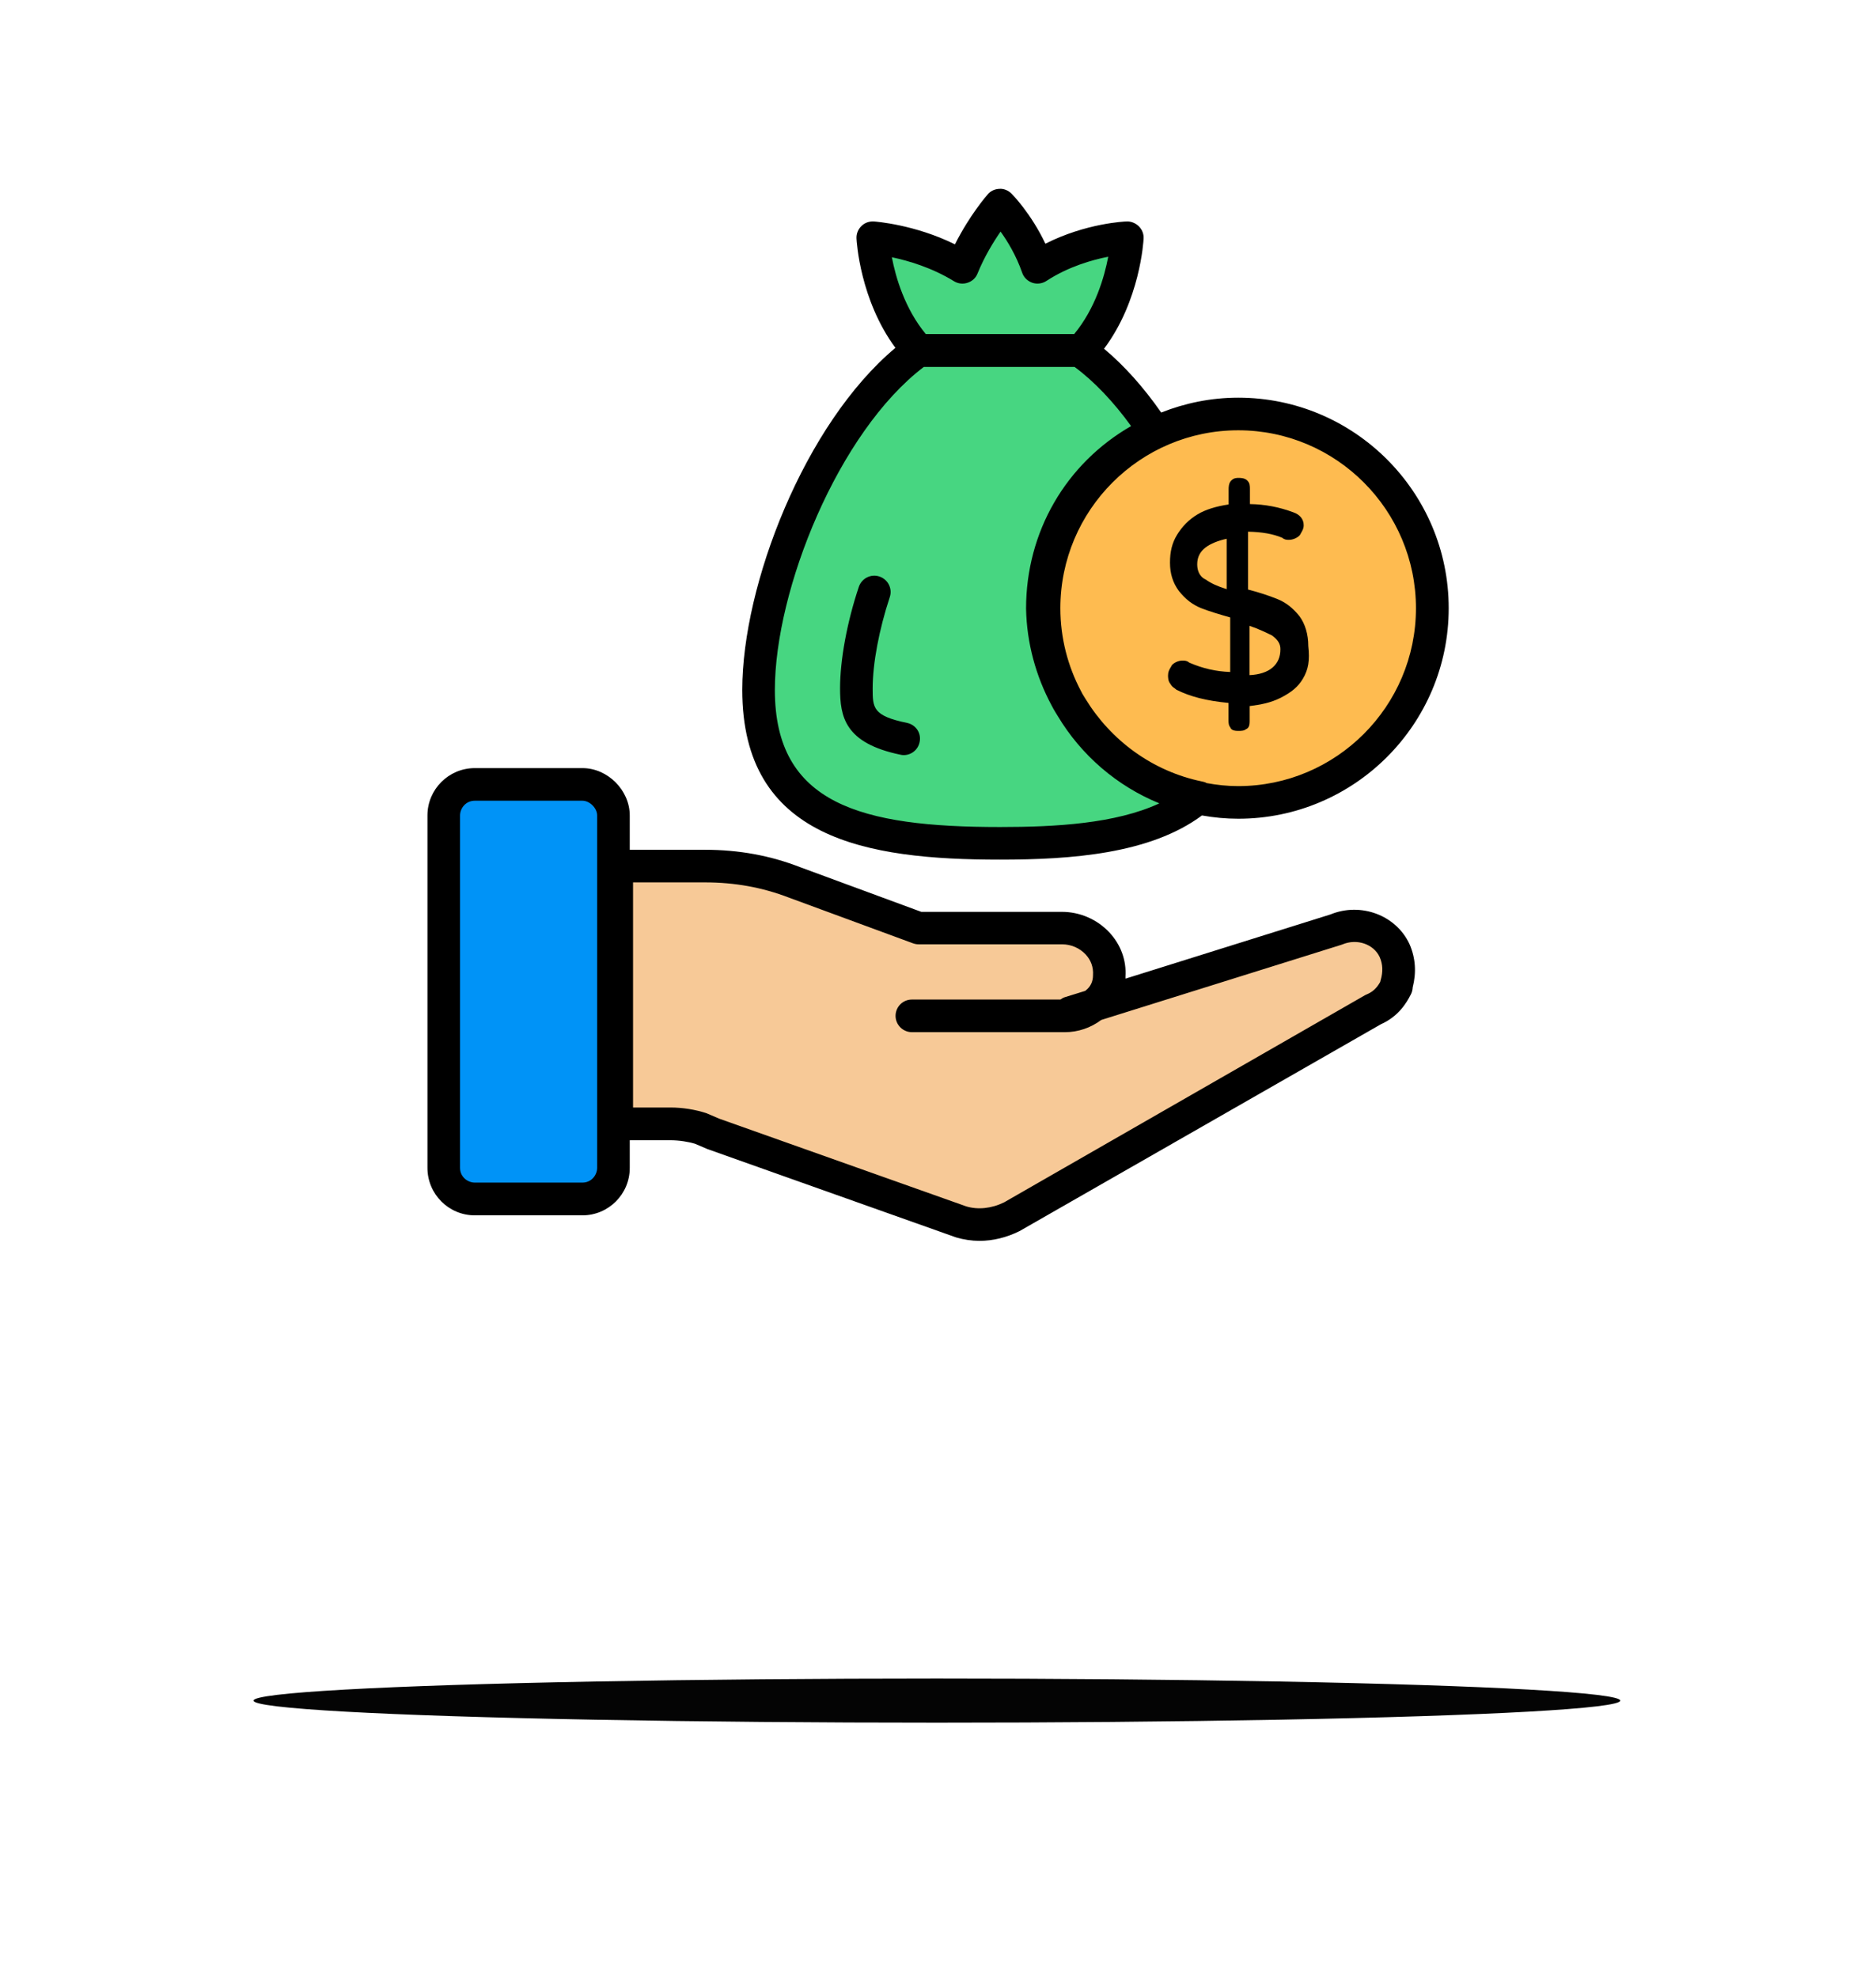 <svg width="74" height="78" viewBox="0 0 74 78" fill="none" xmlns="http://www.w3.org/2000/svg">
<g filter="url(#filter0_f_2763_3093)">
<ellipse cx="36.956" cy="67.058" rx="26.956" ry="0.87" fill="#040404"/>
</g>
<path d="M42.211 39.943L52.701 36.661C53.603 36.277 54.63 36.661 55.019 37.496C55.21 37.947 55.21 38.398 55.081 38.849V38.911C54.889 39.295 54.63 39.617 54.179 39.814L39.893 47.985C39.25 48.307 38.54 48.369 37.897 48.177L28.118 44.703L27.667 44.511C27.283 44.382 26.832 44.319 26.443 44.319H24.322V34.151H27.796C29.02 34.151 30.176 34.343 31.333 34.794L36.222 36.594H41.885C42.916 36.594 43.813 37.428 43.751 38.46C43.751 38.911 43.559 39.295 43.238 39.554C42.916 39.876 42.465 40.068 42.014 40.068H36.29H35.968" fill="#F7C997"/>
<path d="M24.198 32.155V46.052C24.198 46.695 23.685 47.275 22.974 47.275H18.728C18.085 47.275 17.504 46.762 17.504 46.052V32.155C17.504 31.512 18.017 30.932 18.728 30.932H22.974C23.617 30.937 24.198 31.512 24.198 32.155Z" fill="#0093F7"/>
<path d="M47.294 31.45C45.556 32.928 42.725 33.249 39.443 33.249C34.165 33.249 29.918 32.477 29.918 27.203C29.918 23.086 32.557 16.46 36.223 13.82H42.601C43.695 14.593 44.722 15.749 45.562 17.035C42.922 18.259 41.123 20.898 41.123 23.983C41.185 27.654 43.819 30.74 47.294 31.45Z" fill="#47D681"/>
<path d="M34.49 23.34C34.039 24.694 33.785 26.109 33.785 27.136C33.785 27.971 33.785 28.743 35.652 29.132M42.662 13.82C44.337 12.021 44.462 9.382 44.462 9.382C44.462 9.382 42.595 9.444 40.925 10.538C40.412 9.06 39.447 8.091 39.447 8.091C39.447 8.091 38.545 9.123 37.97 10.538C36.295 9.506 34.433 9.382 34.433 9.382C34.433 9.382 34.563 12.021 36.233 13.82H42.662Z" fill="#47D681"/>
<path d="M56.497 23.984C56.497 28.23 53.085 31.642 48.838 31.642C44.592 31.642 41.18 28.23 41.18 23.984C41.18 19.737 44.592 16.325 48.838 16.325C53.085 16.325 56.497 19.737 56.497 23.984Z" fill="#FEBB50"/>
<path d="M18.728 47.923H22.975C24.001 47.923 24.841 47.088 24.841 46.056V44.962H26.449C26.786 44.962 27.169 45.024 27.418 45.102L27.906 45.31L37.716 48.794C38.017 48.882 38.328 48.929 38.639 48.929C39.168 48.929 39.702 48.799 40.215 48.545L54.469 40.389C55.154 40.083 55.475 39.564 55.657 39.201C55.698 39.118 55.719 39.03 55.724 38.937C55.875 38.346 55.838 37.776 55.6 37.231C55.071 36.085 53.676 35.567 52.478 36.059L44.395 38.59C44.395 38.564 44.395 38.532 44.395 38.507C44.436 37.864 44.208 37.247 43.757 36.764C43.275 36.251 42.595 35.956 41.89 35.956H36.342L31.572 34.198C30.384 33.736 29.15 33.508 27.802 33.508H24.841V32.155C24.841 31.159 23.97 30.288 22.975 30.288H18.728C17.701 30.288 16.861 31.123 16.861 32.155V46.051C16.861 47.083 17.696 47.923 18.728 47.923ZM24.971 34.794H27.802C28.989 34.794 30.068 34.991 31.121 35.395L36.01 37.195C36.083 37.221 36.155 37.236 36.233 37.236H41.895C42.248 37.236 42.585 37.381 42.824 37.636C43.031 37.858 43.135 38.133 43.114 38.455C43.114 38.699 43.021 38.901 42.839 39.046C42.829 39.056 42.818 39.067 42.808 39.072L42.02 39.316C41.947 39.336 41.885 39.373 41.828 39.414H35.969C35.611 39.414 35.326 39.704 35.326 40.057C35.326 40.41 35.616 40.7 35.969 40.7H42.015C42.523 40.7 43.026 40.529 43.441 40.218L52.888 37.262C52.909 37.257 52.929 37.247 52.95 37.241C53.526 36.998 54.184 37.226 54.423 37.739C54.547 38.024 54.558 38.32 54.459 38.657C54.454 38.678 54.449 38.699 54.444 38.719C54.304 38.968 54.143 39.113 53.92 39.207C53.899 39.217 53.873 39.227 53.852 39.238L39.609 47.41C39.116 47.653 38.577 47.71 38.115 47.57L28.372 44.112L27.875 43.899C27.444 43.754 26.926 43.671 26.449 43.671H24.971V34.794ZM18.147 32.155C18.147 31.875 18.37 31.574 18.728 31.574H22.975C23.26 31.574 23.555 31.864 23.555 32.155V46.051C23.555 46.331 23.332 46.632 22.975 46.632H18.728C18.448 46.632 18.147 46.409 18.147 46.051V32.155Z" fill="black"/>
<path d="M29.279 27.203C29.279 33.083 34.164 33.897 39.447 33.897C42.263 33.897 45.374 33.669 47.412 32.155C47.879 32.238 48.356 32.284 48.843 32.284C53.422 32.284 57.145 28.561 57.145 23.983C57.145 19.404 53.422 15.681 48.843 15.681C47.77 15.681 46.748 15.894 45.804 16.267C45.11 15.272 44.347 14.416 43.549 13.752C44.97 11.86 45.105 9.516 45.11 9.407C45.12 9.226 45.053 9.055 44.923 8.925C44.793 8.795 44.607 8.723 44.441 8.733C44.368 8.733 42.833 8.801 41.236 9.61C40.671 8.417 39.935 7.67 39.899 7.634C39.774 7.51 39.593 7.432 39.422 7.447C39.245 7.452 39.074 7.53 38.96 7.665C38.929 7.701 38.245 8.484 37.669 9.635C36.082 8.852 34.542 8.738 34.47 8.733C34.283 8.723 34.107 8.785 33.977 8.915C33.847 9.044 33.775 9.221 33.785 9.407C33.79 9.516 33.925 11.829 35.32 13.716C31.732 16.718 29.279 23.065 29.279 27.203ZM55.853 23.983C55.853 27.851 52.706 30.998 48.838 30.998C48.413 30.998 47.998 30.952 47.599 30.879C47.547 30.848 47.484 30.827 47.422 30.817C45.467 30.418 43.824 29.199 42.823 27.566C42.782 27.498 42.74 27.431 42.699 27.364C42.678 27.327 42.662 27.291 42.642 27.255C42.123 26.275 41.827 25.165 41.827 23.983C41.827 20.115 44.975 16.967 48.843 16.967C52.711 16.967 55.853 20.12 55.853 23.983ZM44.617 16.801C42.045 18.279 40.474 20.97 40.474 23.998C40.5 25.362 40.863 26.664 41.48 27.815C41.527 27.903 41.573 27.991 41.625 28.074C41.656 28.126 41.693 28.183 41.724 28.235C42.647 29.775 44.052 30.993 45.732 31.678C44 32.481 41.63 32.611 39.447 32.611C33.967 32.611 30.565 31.709 30.565 27.208C30.565 23.252 33.065 17.035 36.44 14.468H42.387C43.155 15.033 43.927 15.847 44.617 16.801ZM37.627 11.087C37.788 11.186 37.985 11.212 38.167 11.149C38.348 11.092 38.493 10.958 38.561 10.781C38.83 10.118 39.188 9.537 39.468 9.132C39.748 9.521 40.085 10.076 40.319 10.75C40.381 10.937 40.531 11.082 40.718 11.149C40.904 11.212 41.112 11.186 41.278 11.077C42.144 10.512 43.082 10.247 43.715 10.123C43.565 10.916 43.207 12.166 42.372 13.172H36.518C35.693 12.176 35.33 10.937 35.18 10.144C35.823 10.278 36.761 10.553 37.627 11.087Z" fill="black"/>
<path d="M35.776 28.505C34.423 28.225 34.423 27.908 34.423 27.141C34.423 26.161 34.677 24.818 35.097 23.548C35.211 23.211 35.029 22.848 34.692 22.734C34.35 22.619 33.992 22.806 33.878 23.138C33.411 24.528 33.137 26.026 33.137 27.136C33.137 28.261 33.318 29.303 35.517 29.759C35.558 29.77 35.605 29.775 35.646 29.775C35.947 29.775 36.212 29.568 36.274 29.262C36.352 28.914 36.129 28.577 35.776 28.505ZM46.914 26.13C46.815 26.047 46.717 26.047 46.649 26.047C46.478 26.047 46.323 26.13 46.24 26.213L46.214 26.249C46.198 26.28 46.183 26.311 46.167 26.332C46.12 26.415 46.074 26.498 46.074 26.628C46.074 26.706 46.074 26.856 46.162 26.959C46.219 27.063 46.281 27.105 46.328 27.136C46.343 27.146 46.359 27.157 46.374 27.172L46.406 27.198C46.955 27.473 47.593 27.634 48.459 27.717V28.37C48.459 28.494 48.459 28.593 48.532 28.686C48.578 28.821 48.775 28.821 48.843 28.821C48.967 28.821 49.066 28.821 49.159 28.748C49.294 28.702 49.294 28.505 49.294 28.437V27.841C49.745 27.784 50.123 27.711 50.507 27.52C50.948 27.297 51.207 27.079 51.394 26.762C51.611 26.399 51.669 26.042 51.606 25.471C51.606 25.015 51.482 24.6 51.259 24.299C50.995 23.968 50.72 23.755 50.372 23.615C50.03 23.48 49.657 23.356 49.231 23.247V20.965C49.786 20.976 50.217 21.054 50.575 21.204C50.673 21.287 50.772 21.287 50.839 21.287C51.01 21.287 51.171 21.204 51.254 21.121L51.28 21.09C51.295 21.059 51.311 21.033 51.326 21.007C51.373 20.924 51.425 20.841 51.425 20.711C51.425 20.473 51.275 20.291 51.02 20.203C50.466 19.996 49.906 19.887 49.304 19.877V19.296C49.304 19.156 49.304 19.052 49.2 18.948C49.097 18.845 48.931 18.845 48.853 18.845C48.78 18.845 48.672 18.845 48.568 18.948C48.464 19.052 48.464 19.218 48.464 19.296V19.892C47.966 19.965 47.541 20.099 47.24 20.281C46.903 20.483 46.629 20.758 46.426 21.095C46.234 21.411 46.151 21.748 46.151 22.189C46.151 22.619 46.266 22.983 46.499 23.299C46.763 23.631 47.038 23.843 47.386 23.983C47.686 24.102 48.106 24.227 48.526 24.346V26.498C47.956 26.477 47.443 26.358 46.914 26.13ZM48.386 21.245V23.231C48.008 23.112 47.764 22.998 47.562 22.853L47.541 22.843C47.282 22.713 47.225 22.448 47.225 22.251C47.225 21.971 47.334 21.754 47.562 21.582C47.754 21.437 48.049 21.318 48.386 21.245ZM49.289 26.622V24.678C49.657 24.802 49.973 24.958 50.175 25.057C50.414 25.233 50.507 25.394 50.507 25.596C50.512 26.213 50.066 26.586 49.289 26.622Z" fill="black"/>
<defs>
<filter id="filter0_f_2763_3093" x="0.8" y="56.989" width="72.312" height="20.139" filterUnits="userSpaceOnUse" color-interpolation-filters="sRGB">
<feFlood flood-opacity="0" result="BackgroundImageFix"/>
<feBlend mode="normal" in="SourceGraphic" in2="BackgroundImageFix" result="shape"/>
<feGaussianBlur stdDeviation="4.6" result="effect1_foregroundBlur_2763_3093"/>
</filter>
</defs>
</svg>
